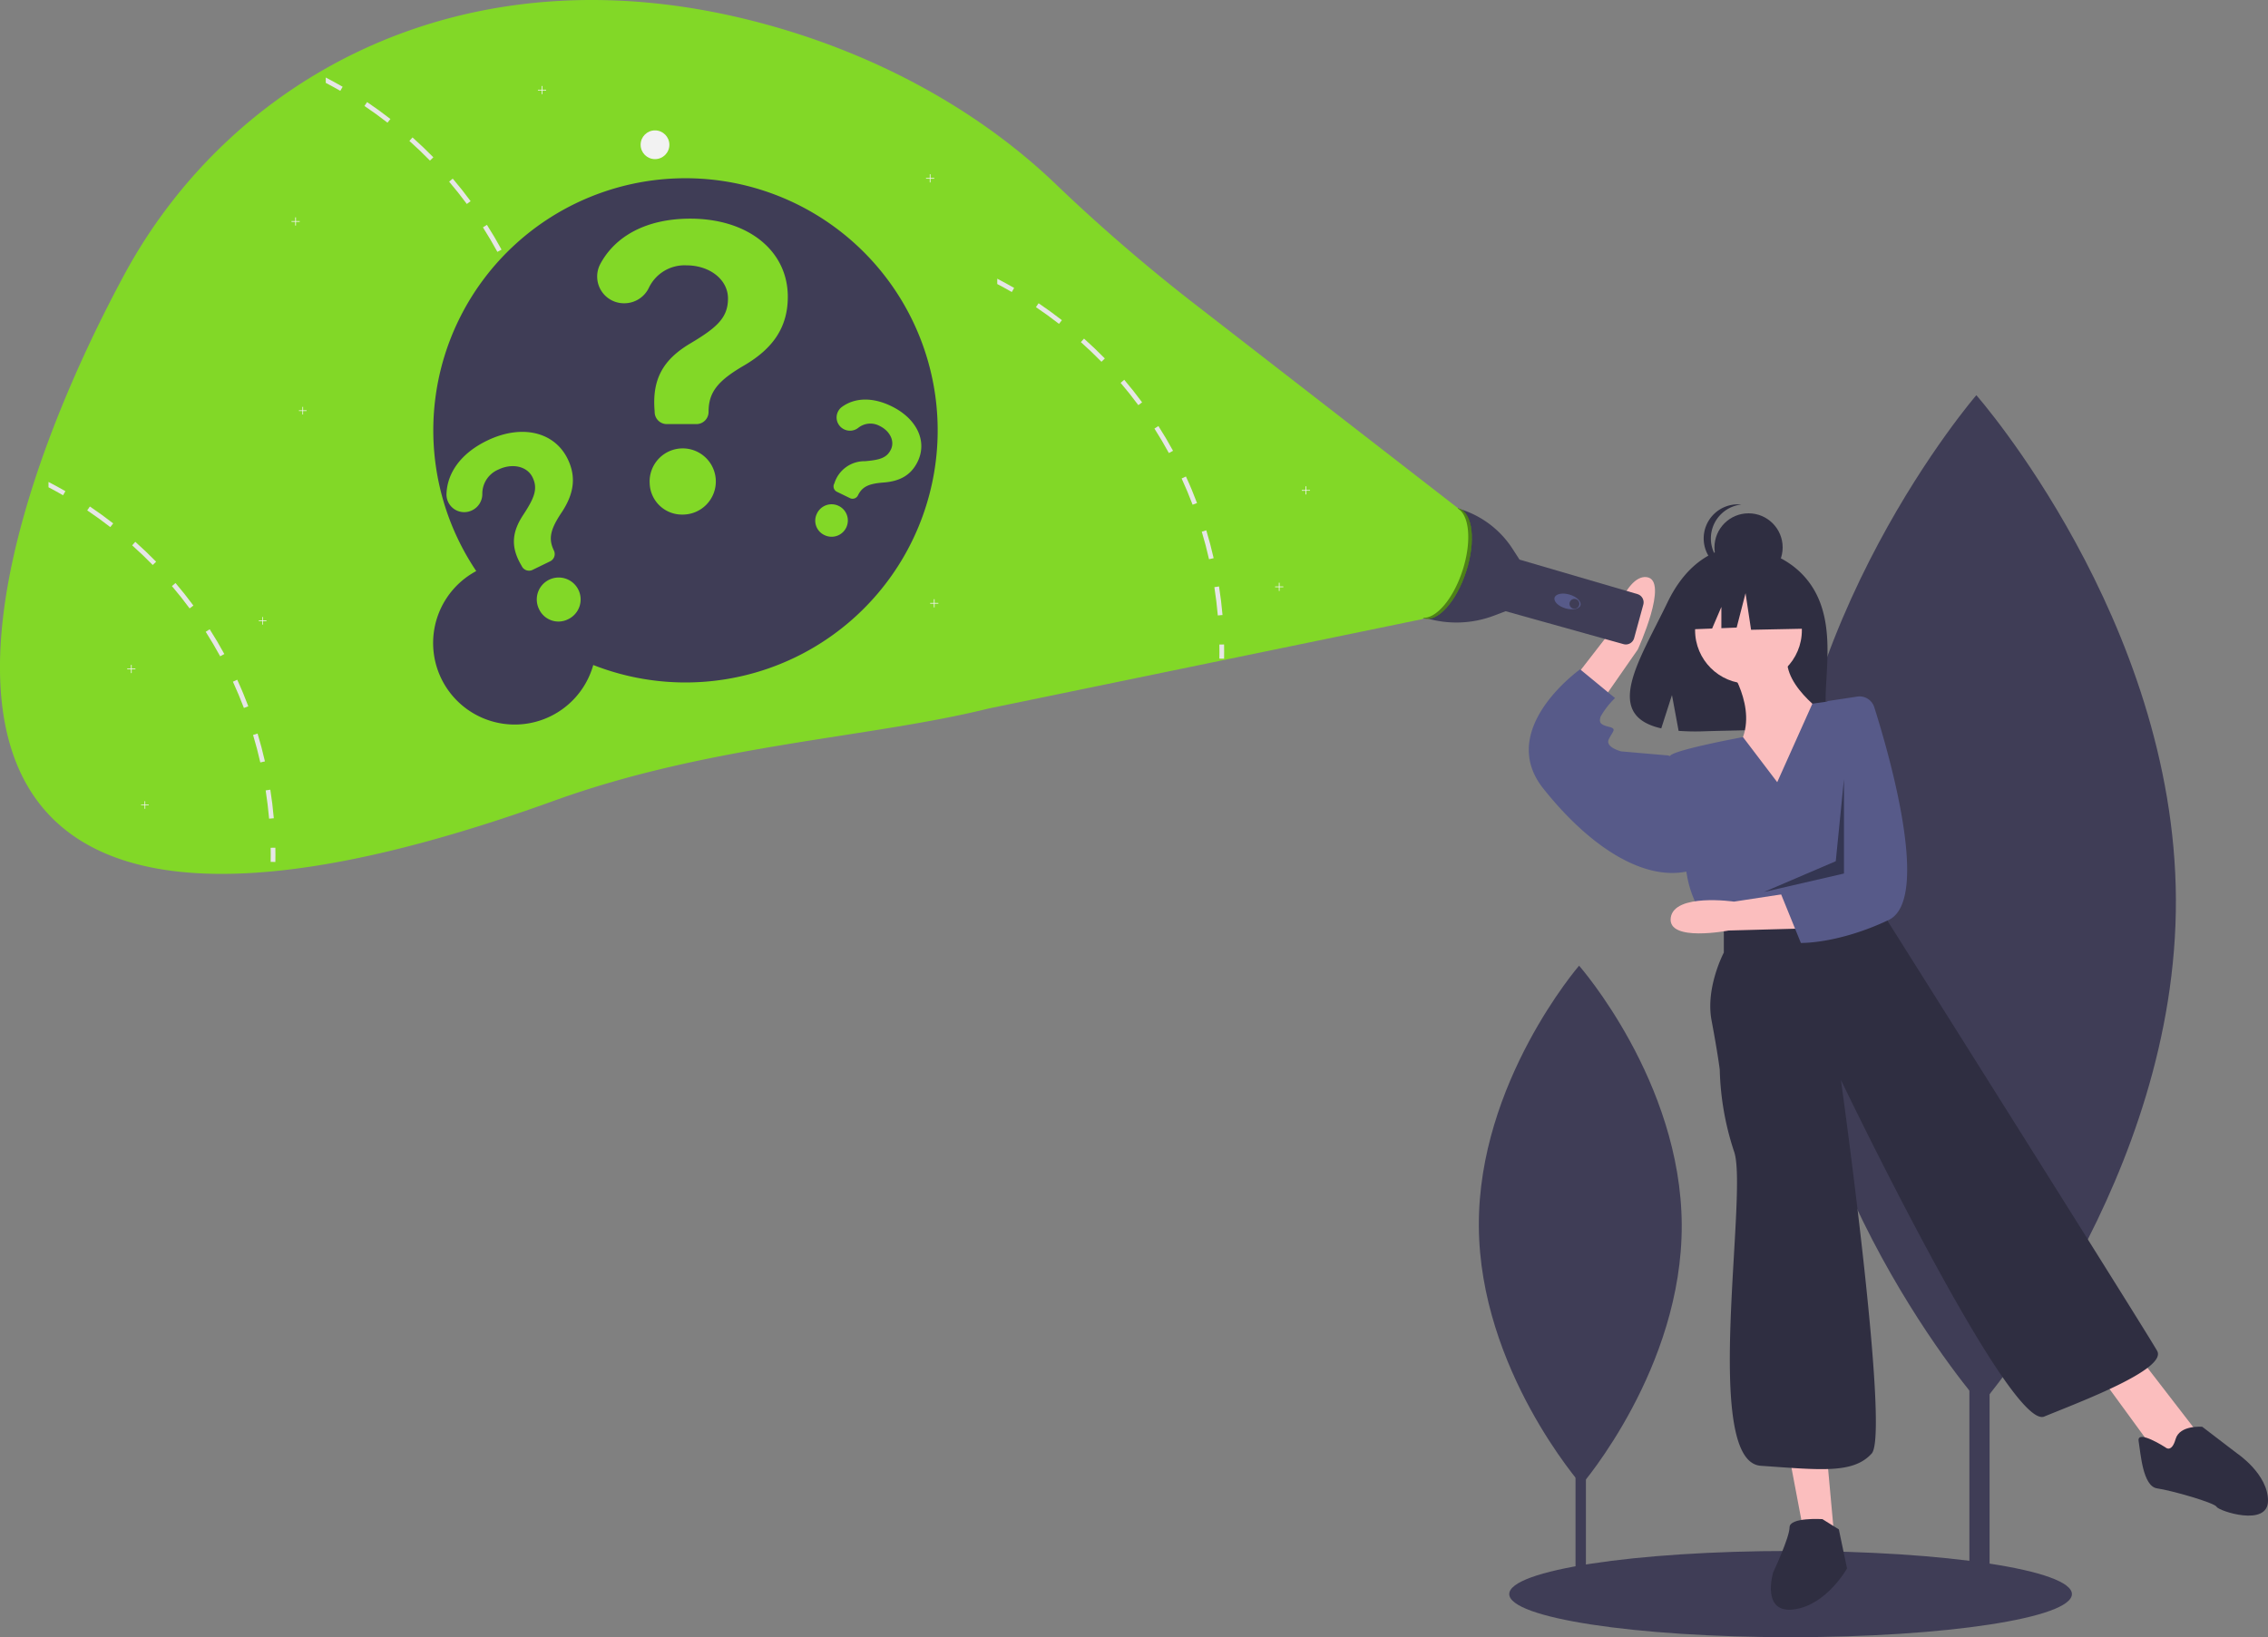 <svg xmlns="http://www.w3.org/2000/svg" width="368.985" height="266.438" viewBox="0 0 368.985 266.438"><rect x="0" y="0" width="368.985" height="266.438" fill="#808080" stroke="none"/><defs><style>.a{fill:#3f3d56;}.b{fill:#2f2e41;}.c{fill:#fbbebe;}.d{fill:#575a89;}.e{opacity:0.4;}.f{fill:#82d827;}.g{fill:#f2f2f2;}.h{fill:#e6e6e6;}</style></defs><g transform="translate(0 0)"><rect class="a" width="3.285" height="129.74" transform="translate(320.404 129.78)"/><path class="a" d="M979.461,325.757c.209,45.367-31.709,82.292-31.709,82.292s-32.257-36.629-32.466-82,31.709-82.292,31.709-82.292S979.251,280.39,979.461,325.757Z" transform="translate(-625.46 -179.443)"/><rect class="a" width="1.689" height="66.729" transform="translate(256.325 190.825)"/><path class="a" d="M800.941,563.822c.108,23.333-16.309,42.325-16.309,42.325s-16.591-18.839-16.7-42.173,16.309-42.325,16.309-42.325S800.834,540.488,800.941,563.822Z" transform="translate(-527.337 -364.493)"/><ellipse class="a" cx="45.77" cy="7.016" rx="45.77" ry="7.016" transform="translate(245.542 252.406)"/><path class="b" d="M871.392,324.606c-3.878-6.552-11.549-6.857-11.549-6.857s-7.476-.956-12.271,9.023c-4.47,9.3-10.639,18.282-.993,20.459l1.742-5.423,1.079,5.827a37.723,37.723,0,0,0,4.127.071c10.33-.333,20.167.1,19.851-3.609C872.956,339.168,875.123,330.91,871.392,324.606Z" transform="translate(-576.305 -228.696)"/><path class="c" d="M889.234,369.931s5.011,7.016,2,12.7,7.016,11.693,7.016,11.693l7.35-16.036s-8.686-5.679-6.348-11.025Z" transform="translate(-608.112 -261.682)"/><circle class="c" cx="8.686" cy="8.686" r="8.686" transform="translate(275.777 93.883)"/><path class="c" d="M809.255,351.033l7.259-9.366s2.556-9.817,6.258-9.319-1.462,11.773-1.462,11.773L814.1,354.488Z" transform="translate(-554.853 -238.422)"/><path class="c" d="M871.469,708.017l2.339,12.361,5.011,1.336-1.336-14.7Z" transform="translate(-580.324 -470.812)"/><path class="c" d="M1022.47,664.688l9.02,12.361,3.675,1.67,3.007-5.011-9.021-11.693Z" transform="translate(-680.878 -440.846)"/><path class="d" d="M878.261,405.621l-5.573-7.336s-10.8,1.991-11.8,2.993,2.673,19.377,2.673,19.377.668,5.011,3.675,7.684l3.007,2,24.722-5.011.93-11a28.868,28.868,0,0,0-7.611-22.074h0l-4.3.588Z" transform="translate(-589.121 -278.33)"/><path class="d" d="M816.619,391.958l-1.671-.668-7.684-.668s-2.673-.668-2-2,1.336-1.67,0-2-1.67-.668-1.336-1.67a13.3,13.3,0,0,1,2.339-3.007l-5.679-4.677s-.307.217-.8.62c-2.82,2.283-11.742,10.52-5.209,18.757,7.684,9.688,16.7,15.368,24.054,13.363Z" transform="translate(-543.515 -268.341)"/><path class="b" d="M882.831,494.6v4.677s-3.007,5.679-2,11.025,1.336,8.018,1.336,8.018a45.615,45.615,0,0,0,2.339,13.363c2.339,6.682-5.345,50.447,4.343,51.115s15.034,1.336,18.041-2-5.011-60.8-5.011-60.8,27.395,57.129,33.074,54.79,20.045-7.684,18.375-10.691-43.765-69.824-43.765-69.824l-1.336-3.007Z" transform="translate(-602.377 -344.255)"/><path class="b" d="M918.518,791.2s-5.345-.334-5.345,1.336-2.673,7.35-2.673,7.35-2,6.682,3.341,6.014,8.686-6.682,8.686-6.682l-1.336-6.348Z" transform="translate(-622.028 -543.976)"/><path class="b" d="M1093.539,749.566s-4.677-3.007-4.343-1,.668,7.35,3.007,7.684,9.354,2.339,9.689,3.007,8.352,3.341,8.352-1-5.011-7.684-5.011-7.684l-5.679-4.343s-3.675-.334-4.343,2S1093.539,749.566,1093.539,749.566Z" transform="translate(-741.258 -514.031)"/><circle class="b" cx="5.547" cy="5.547" r="5.547" transform="translate(278.929 83.538)"/><path class="b" d="M878.594,302.471a5.547,5.547,0,0,1,4.963-5.516,5.607,5.607,0,0,0-.583-.031,5.547,5.547,0,1,0,.584,11.063A5.547,5.547,0,0,1,878.594,302.471Z" transform="translate(-600.249 -214.846)"/><path class="b" d="M837.85,277.277l-7.579-3.97L819.8,274.931l-2.166,9.564,5.391-.207,1.506-3.514v3.456l2.487-.1,1.444-5.594.9,5.955,8.843-.18Z" transform="translate(-544.478 -181.999)"/><path class="c" d="M882.436,491.592l-11.689.316s-9.974,1.941-9.414-2.085,10.29-2.618,10.29-2.618l10.651-1.625Z" transform="translate(-589.517 -340.475)"/><path class="d" d="M927.5,390.506a2.5,2.5,0,0,1,2.751,1.713c2.288,7.211,9.338,31.342,2.334,34.652-8.25,3.9-14.27,3.728-14.27,3.728l-3.222-7.934,2.933-2.753,3.132-20.137,1.5-8.536Z" transform="translate(-625.329 -277.144)"/><path class="e" d="M872,379.515l-1.336,13.363-11.693,5.011L872,394.883Z" transform="translate(-572 -252.725)"/><path class="a" d="M747.078,298.705h0a15.649,15.649,0,0,1,9.138,6.638l1.093,1.692.055.07,19.172,5.61a1.4,1.4,0,0,1,.956,1.709L776,319.881a1.4,1.4,0,0,1-1.724.978L755.1,315.5h0l-1.926.728a17.21,17.21,0,0,1-11.066.376h0Z" transform="translate(-510.14 -216.031)"/><ellipse class="d" cx="1.171" cy="2.195" rx="1.171" ry="2.195" transform="translate(252.585 98.39) rotate(-73.69)"/><circle class="a" cx="0.805" cy="0.805" r="0.805" transform="translate(255.343 97.463)"/><ellipse class="f" cx="9.385" cy="4.244" rx="9.385" ry="4.244" transform="matrix(0.308, -0.951, 0.951, 0.308, 227.572, 99.32)"/><path class="e" d="M746.894,308.91c1.54-4.751,1.121-9.178-.906-10.141a1.968,1.968,0,0,1,.359.079c2.229.723,2.741,5.306,1.142,10.236s-4.7,8.341-6.932,7.618a1.966,1.966,0,0,1-.236-.095C742.515,316.887,745.38,313.581,746.894,308.91Z" transform="translate(-508.949 -216.074)"/><path class="f" d="M284.956,133.934l-43.51-33.751a287.946,287.946,0,0,1-22.122-19.172c-12.4-11.822-29.24-21.275-48.844-26.307C122.852,42.477,85.122,64.156,67.96,95.989c-26.224,48.644-46.321,127.58,69.955,85.563,25.43-9.189,51.17-10.166,70.688-15.006l70.672-14.571Z" transform="translate(-47.766 -51.242)"/><circle class="g" cx="2.339" cy="2.339" r="2.339" transform="translate(104.224 21.219)"/><path class="g" d="M452.285,85.482h-.609v-.609h-.119v.609h-.609V85.6h.609v.609h.119V85.6h.609Z" transform="translate(-300.294 -56.518)"/><path class="g" d="M635.285,237.482h-.609v-.609h-.119v.609h-.609v.119h.609v.609h.119V237.6h.609Z" transform="translate(-422.156 -157.737)"/><path class="g" d="M622.285,284.482h-.609v-.609h-.119v.609h-.609v.119h.609v.609h.119V284.6h.609Z" transform="translate(-413.499 -189.035)"/><path class="g" d="M63.285,324.482h-.609v-.609h-.119v.609h-.609v.119h.609v.609h.119V324.6h.609Z" transform="translate(-41.253 -215.672)"/><path class="g" d="M143.285,106.482h-.609v-.609h-.119v.609h-.609v.119h.609v.609h.119V106.6h.609Z" transform="translate(-94.526 -70.502)"/><path class="g" d="M454.285,292.482h-.609v-.609h-.119v.609h-.609v.119h.609v.609h.119V292.6h.609Z" transform="translate(-301.626 -194.363)"/><path class="g" d="M263.285,42.482h-.609v-.609h-.119v.609h-.609V42.6h.609v.609h.119V42.6h.609Z" transform="translate(-174.436 -27.884)"/><path class="h" d="M312.9,238.915l-.758.117c.237,1.517.424,3.067.561,4.6l.765-.067C313.334,242.012,313.144,240.449,312.9,238.915Z" transform="translate(-223.82 -176.216)"/><path class="h" d="M306.74,211.575l-.735.224c.444,1.47.842,2.977,1.179,4.477l.752-.17C307.592,214.588,307.188,213.065,306.74,211.575Z" transform="translate(-219.731 -158.01)"/><path class="h" d="M296.9,185.355l-.7.321c.641,1.4,1.243,2.836,1.787,4.273l.718-.271C298.159,188.225,297.555,186.768,296.9,185.355Z" transform="translate(-213.205 -140.55)"/><path class="h" d="M283.6,160.775l-.648.411c.825,1.3,1.617,2.639,2.352,3.986l.675-.367C285.24,163.441,284.438,162.085,283.6,160.775Z" transform="translate(-204.382 -124.182)"/><path class="h" d="M267.07,138.245l-.585.5c1,1.169,1.964,2.392,2.88,3.628l.615-.458C269.057,140.664,268.079,139.428,267.07,138.245Z" transform="translate(-193.414 -109.179)"/><path class="h" d="M247.636,118.185l-.511.571c1.149,1.026,2.275,2.1,3.348,3.2l.551-.538C249.938,120.31,248.8,119.221,247.636,118.185Z" transform="translate(-180.522 -95.82)"/><path class="h" d="M225.676,100.965l-.431.635c1.276.859,2.539,1.774,3.752,2.719l.474-.6C228.242,102.759,226.966,101.834,225.676,100.965Z" transform="translate(-165.952 -84.353)"/><path class="h" d="M206.405,89.006v.869c.8.418,1.59.855,2.365,1.3l.384-.665Q207.8,89.73,206.405,89.006Z" transform="translate(-153.406 -76.389)"/><path class="h" d="M314.57,267.193l.768-.014c.014.775.015,1.555,0,2.317l-.768-.012C314.585,268.731,314.584,267.96,314.57,267.193Z" transform="translate(-225.435 -195.038)"/><path class="h" d="M177.9,435.915l-.758.117c.237,1.517.424,3.067.561,4.6l.765-.067C178.334,439.012,178.144,437.449,177.9,435.915Z" transform="translate(-133.921 -307.402)"/><path class="h" d="M171.74,408.575l-.735.224c.444,1.47.842,2.977,1.179,4.477l.752-.17C172.592,411.589,172.188,410.065,171.74,408.575Z" transform="translate(-129.833 -289.195)"/><path class="h" d="M161.9,382.355l-.7.321c.641,1.4,1.243,2.836,1.787,4.273l.718-.271C163.159,385.225,162.555,383.768,161.9,382.355Z" transform="translate(-123.307 -271.735)"/><path class="h" d="M148.6,357.775l-.648.411c.825,1.3,1.617,2.639,2.352,3.986l.675-.367C150.24,360.441,149.438,359.085,148.6,357.775Z" transform="translate(-114.483 -255.367)"/><path class="h" d="M132.07,335.245l-.585.5c1,1.169,1.964,2.392,2.88,3.628l.615-.458C134.057,337.664,133.079,336.428,132.07,335.245Z" transform="translate(-103.516 -240.364)"/><path class="h" d="M112.636,315.185l-.511.571c1.149,1.026,2.275,2.1,3.348,3.2l.551-.538C114.938,317.31,113.8,316.221,112.636,315.185Z" transform="translate(-90.624 -227.006)"/><path class="h" d="M90.676,297.965l-.431.635c1.276.859,2.539,1.774,3.752,2.719l.474-.6C93.242,299.759,91.965,298.834,90.676,297.965Z" transform="translate(-76.053 -215.539)"/><path class="h" d="M71.4,286.005v.869c.8.418,1.59.855,2.365,1.3l.384-.665Q72.8,286.73,71.4,286.005Z" transform="translate(-63.508 -207.574)"/><path class="h" d="M179.57,464.193l.768-.014c.014.775.015,1.555,0,2.317l-.768-.012C179.585,465.731,179.584,464.96,179.57,464.193Z" transform="translate(-135.536 -326.223)"/><path class="h" d="M639.9,336.915l-.758.117c.237,1.517.424,3.067.561,4.6l.765-.067C640.334,340.012,640.144,338.448,639.9,336.915Z" transform="translate(-441.574 -241.476)"/><path class="h" d="M633.74,309.575l-.735.224c.444,1.47.842,2.977,1.179,4.477l.752-.17C634.592,312.589,634.188,311.065,633.74,309.575Z" transform="translate(-437.485 -223.27)"/><path class="h" d="M623.9,283.355l-.7.321c.641,1.4,1.243,2.836,1.787,4.273l.718-.271C625.159,286.225,624.555,284.768,623.9,283.355Z" transform="translate(-430.959 -205.81)"/><path class="h" d="M610.6,258.775l-.648.411c.825,1.3,1.617,2.639,2.352,3.986l.675-.368C612.24,261.441,611.438,260.085,610.6,258.775Z" transform="translate(-422.136 -189.441)"/><path class="h" d="M594.07,236.245l-.585.5c1,1.169,1.965,2.392,2.88,3.628l.615-.458C596.057,238.664,595.079,237.428,594.07,236.245Z" transform="translate(-411.168 -174.438)"/><path class="h" d="M574.636,216.185l-.511.571c1.149,1.026,2.275,2.1,3.348,3.2l.551-.538C576.938,218.31,575.8,217.221,574.636,216.185Z" transform="translate(-398.276 -161.08)"/><path class="h" d="M552.676,198.965l-.431.635c1.276.859,2.539,1.774,3.752,2.719l.474-.6C555.242,200.759,553.966,199.834,552.676,198.965Z" transform="translate(-383.706 -149.613)"/><path class="h" d="M533.405,187.005v.869c.8.418,1.59.855,2.365,1.3l.384-.665Q534.8,187.73,533.405,187.005Z" transform="translate(-371.16 -141.649)"/><path class="h" d="M641.57,365.193l.768-.014c.014.775.015,1.555,0,2.317l-.768-.012C641.585,366.731,641.584,365.96,641.57,365.193Z" transform="translate(-443.189 -260.298)"/><path class="g" d="M146.816,198.766h-.566V198.2h-.111v.567h-.567v.11h.567v.567h.111v-.567h.566Z" transform="translate(-96.939 -131.984)"/><path class="g" d="M127.275,301.123h-.566v-.567H126.6v.567h-.567v.111h.567v.566h.111v-.566h.566Z" transform="translate(-83.927 -200.145)"/><path class="g" d="M69.938,390.83h-.567v-.566h-.111v.566H68.7v.111h.566v.567h.111v-.567h.567Z" transform="translate(-45.745 -259.883)"/><path class="a" d="M265.7,201.994a41.029,41.029,0,1,1,19.037,15.285A13.272,13.272,0,1,1,265.7,201.994Z" transform="translate(-188.219 -109.057)"/><path class="f" d="M350.688,190.679c9.406,0,15.877,5.217,15.877,12.717,0,4.966-2.408,8.4-7.048,11.137-4.364,2.533-5.844,4.389-5.844,7.6h0a1.981,1.981,0,0,1-1.981,1.981h-4.809a1.981,1.981,0,0,1-1.98-1.912l-.009-.245c-.426-5.167,1.38-8.377,5.919-11.036,4.239-2.533,6.02-4.139,6.02-7.249s-3.01-5.393-6.747-5.393a6.427,6.427,0,0,0-6.12,3.64,4.427,4.427,0,0,1-4.046,2.53h0a4.352,4.352,0,0,1-3.887-6.344C338.443,193.549,343.529,190.679,350.688,190.679Zm-6.6,42.991a5.385,5.385,0,1,1,5.368,5.167A5.253,5.253,0,0,1,344.091,233.67Z" transform="translate(-238.395 -155.095)"/><path class="f" d="M345.573,190.679c6.231,0,10.519,3.456,10.519,8.425,0,3.29-1.6,5.567-4.669,7.378-2.891,1.678-3.872,2.908-3.872,5.035h0a1.313,1.313,0,0,1-1.313,1.313h-3.186a1.313,1.313,0,0,1-1.312-1.267l-.006-.162c-.282-3.423.914-5.55,3.922-7.311,2.808-1.678,3.988-2.742,3.988-4.8s-1.994-3.573-4.47-3.573a4.258,4.258,0,0,0-4.054,2.412,2.933,2.933,0,0,1-2.681,1.676h0a2.883,2.883,0,0,1-2.575-4.2C337.461,192.581,340.831,190.679,345.573,190.679Zm-4.37,28.482a3.567,3.567,0,1,1,3.556,3.423A3.48,3.48,0,0,1,341.2,219.161Z" transform="matrix(0.899, -0.438, 0.438, 0.899, -314.978, 51.665)"/><path class="f" d="M342.969,190.679c4.615,0,7.79,2.56,7.79,6.24,0,2.437-1.181,4.123-3.458,5.464-2.141,1.243-2.868,2.154-2.868,3.729h0a.972.972,0,0,1-.972.972H341.1a.972.972,0,0,1-.972-.938l0-.12a5.123,5.123,0,0,1,2.9-5.415c2.08-1.243,2.954-2.031,2.954-3.557s-1.477-2.646-3.311-2.646a3.154,3.154,0,0,0-3,1.786,2.172,2.172,0,0,1-1.985,1.241h0a2.136,2.136,0,0,1-1.907-3.113C336.961,192.087,339.457,190.679,342.969,190.679Zm-3.237,21.094a2.642,2.642,0,1,1,2.634,2.535A2.578,2.578,0,0,1,339.733,211.773Z" transform="matrix(0.899, 0.438, -0.438, 0.899, -79.787, -255.538)"/></g></svg>
